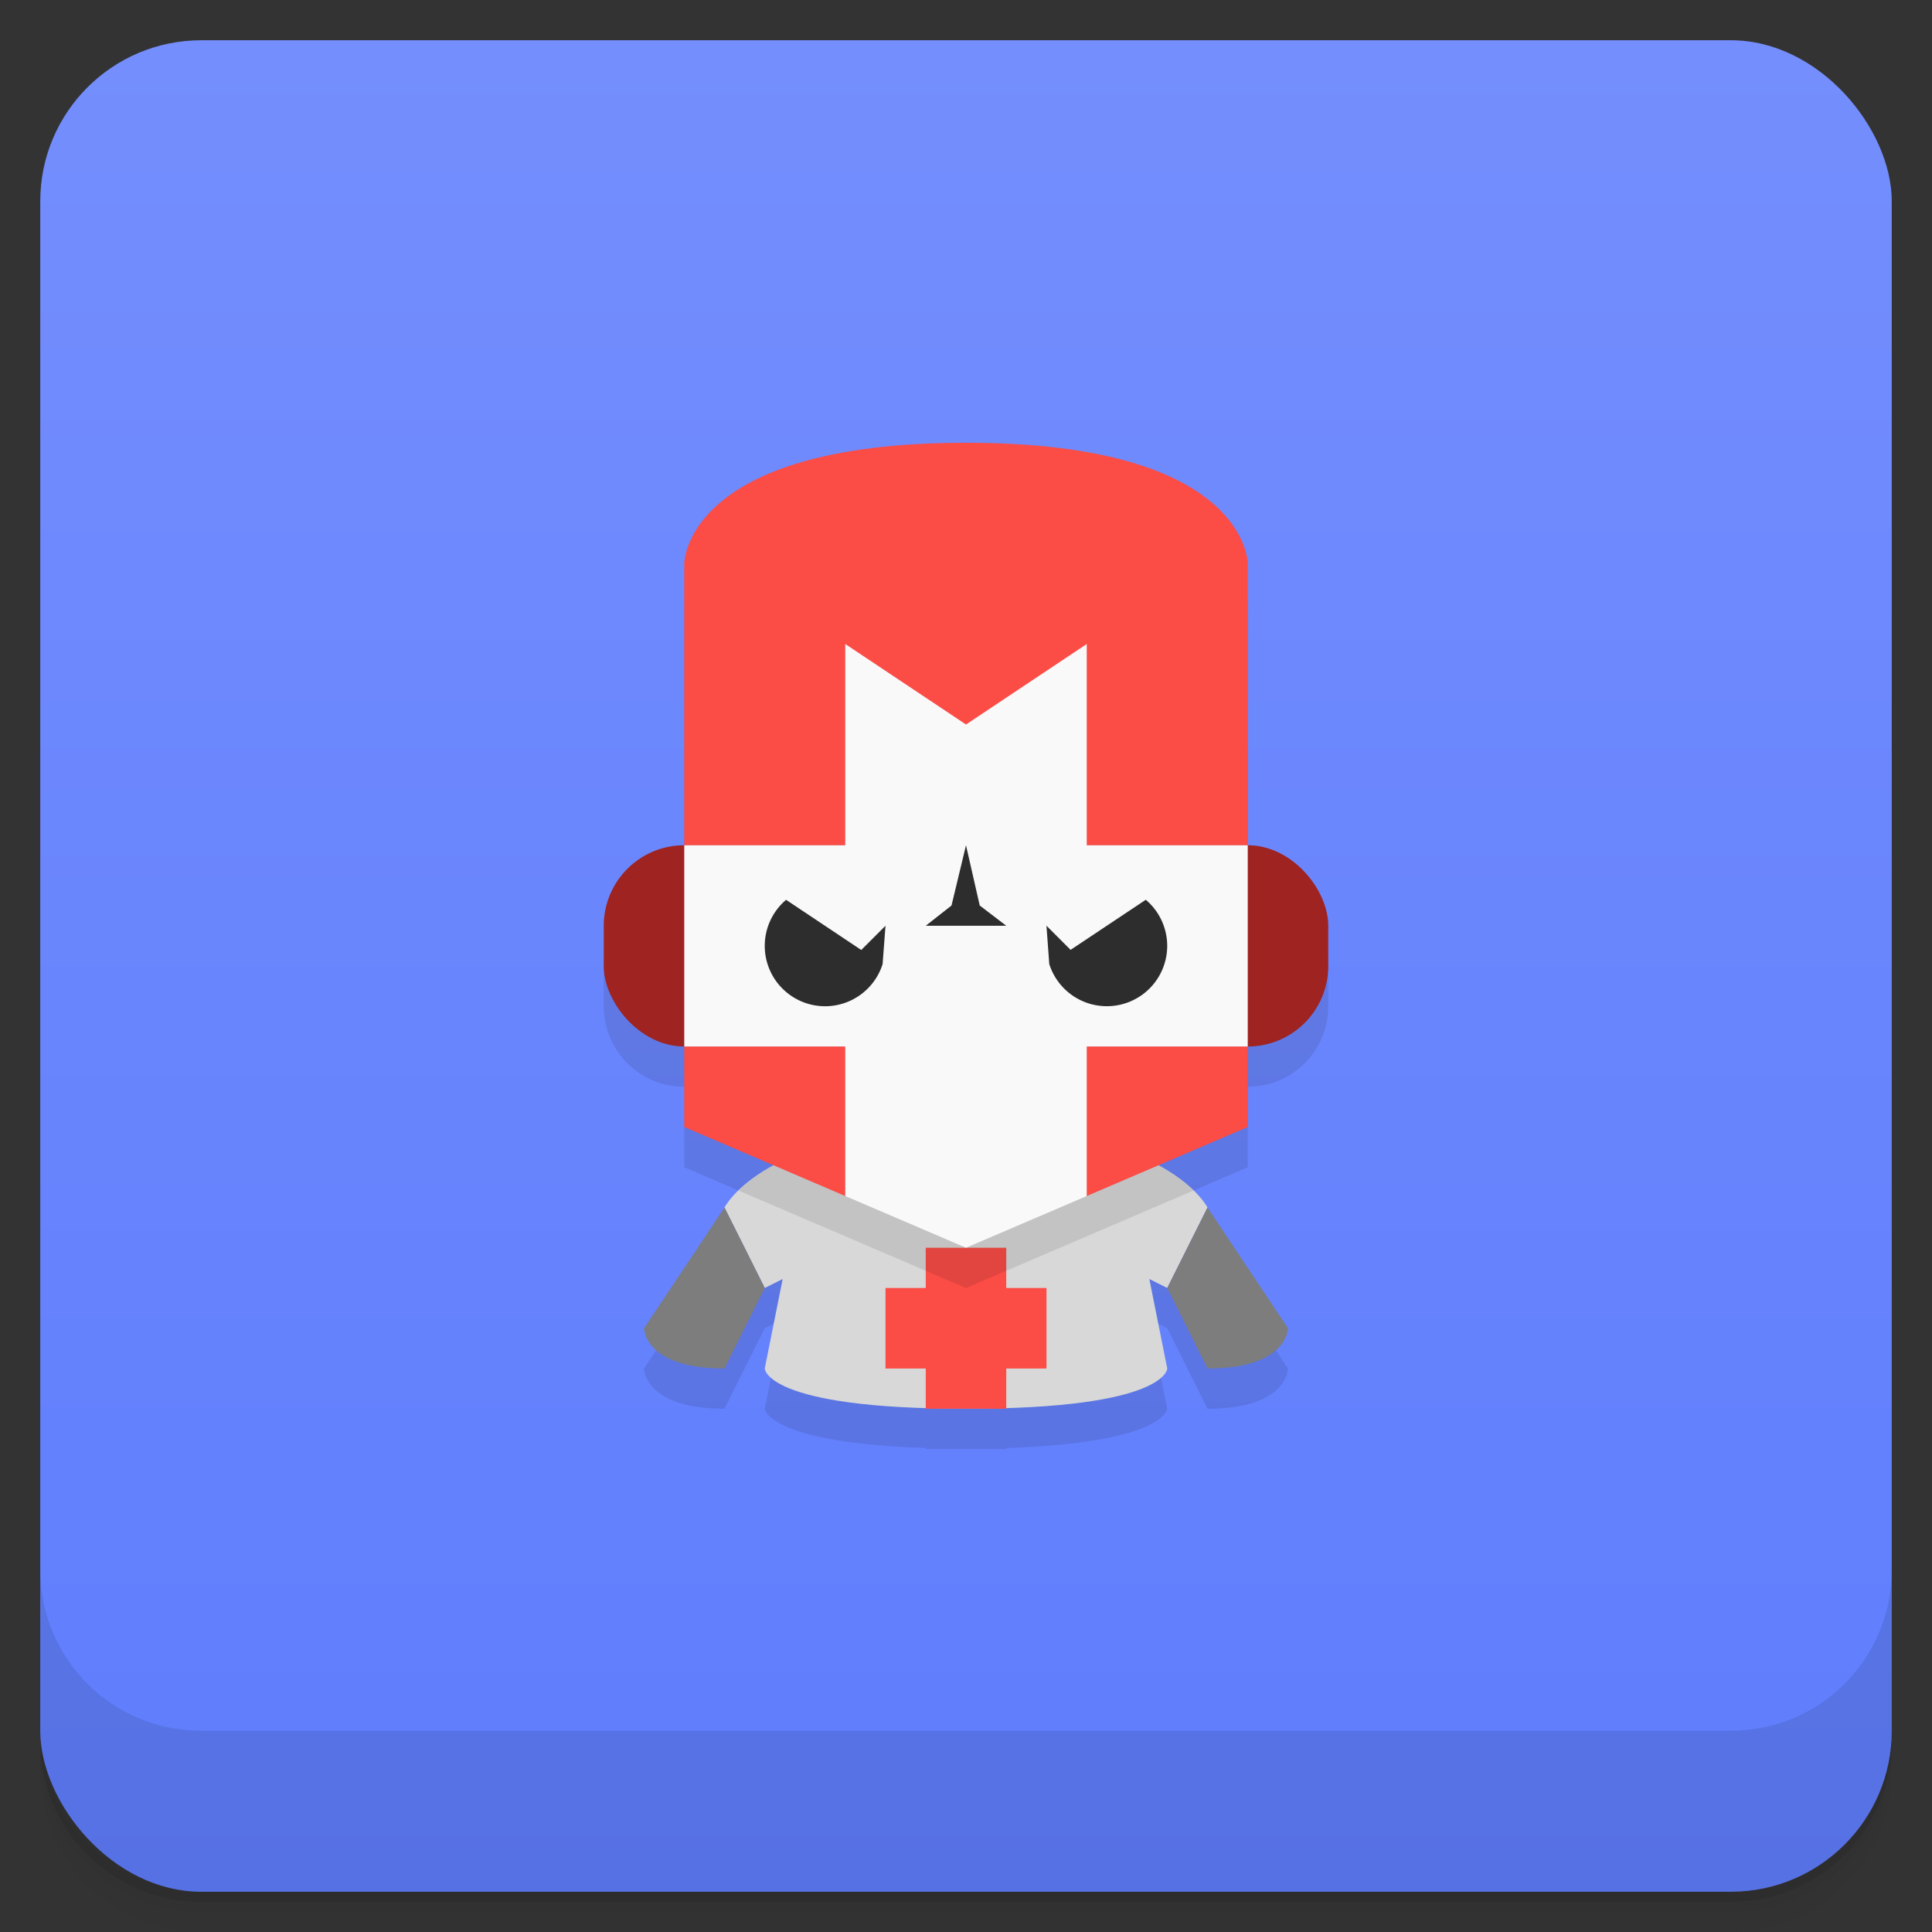 <svg version="1.1" viewBox="0 0 48 48" xmlns="http://www.w3.org/2000/svg">
 <rect x="0" y="0" width="48" height="48" fill="#333333" stroke="none"/>
 <defs>
  <linearGradient id="bg" x2="0" y1="1" y2="47" gradientUnits="userSpaceOnUse">
   <stop style="stop-color:#748efd" offset="0"/>
   <stop style="stop-color:#5f7dfd" offset="1"/>
  </linearGradient>
 </defs>
 <path d="m1 43v0.25c0 2.216 1.784 4 4 4h38c2.216 0 4-1.784 4-4v-0.25c0 2.216-1.784 4-4 4h-38c-2.216 0-4-1.784-4-4zm0 0.5v0.5c0 2.216 1.784 4 4 4h38c2.216 0 4-1.784 4-4v-0.5c0 2.216-1.784 4-4 4h-38c-2.216 0-4-1.784-4-4z" style="opacity:.02"/>
 <path d="m1 43.25v0.25c0 2.216 1.784 4 4 4h38c2.216 0 4-1.784 4-4v-0.25c0 2.216-1.784 4-4 4h-38c-2.216 0-4-1.784-4-4z" style="opacity:.05"/>
 <path d="m1 43v0.25c0 2.216 1.784 4 4 4h38c2.216 0 4-1.784 4-4v-0.25c0 2.216-1.784 4-4 4h-38c-2.216 0-4-1.784-4-4z" style="opacity:.1"/>
 <rect x="1" y="1" width="46" height="46" rx="4" style="fill:url(#bg)"/>
 <path d="m1 39v4c0 2.216 1.784 4 4 4h38c2.216 0 4-1.784 4-4v-4c0 2.216-1.784 4-4 4h-38c-2.216 0-4-1.784-4-4z" style="opacity:.1"/>
 <path d="m24 12c-7 0-7 3-7 3v7c-1.108 0-2 0.892-2 2v1c0 1.108 0.892 2 2 2v2l2.225 0.953c-0.945 0.515-1.225 1.047-1.225 1.047l-2 3s0 1 2 1l1-2 0.445-0.223-0.445 2.223s0.052 0.845 4 0.975v0.025h2v-0.025c3.948-0.129 4-0.975 4-0.975l-0.445-2.223 0.445 0.223 1 2c2 0 2-1 2-1l-2-3s-0.28-0.531-1.225-1.047l2.225-0.953v-2c1.108 0 2-0.892 2-2v-1c0-1.108-0.892-2-2-2v-7s0-3-7-3z" style="opacity:.1"/>
 <path d="m24 28c-5 0-6 2-6 2l1 2 0.445-0.223-0.445 2.223s0 1 5 1 5-1 5-1l-0.445-2.223 0.445 0.223 1-2s-1-2-6-2z" style="fill:#d8d8d8"/>
 <path d="m23 31v1h-1v2h1v1h2v-1h1v-2h-1v-1z" style="fill:#fb4c46;paint-order:stroke fill markers"/>
 <path d="m24 28c-3.539 0-5.054 0.995-5.648 1.58l5.648 2.42 5.648-2.42c-0.595-0.586-2.109-1.58-5.648-1.58z" style="opacity:.1"/>
 <path d="m24 11c-7 0-7 3-7 3v14l4 1.715h6l4-1.715v-14s0-3-7-3z" style="fill:#fb4c46"/>
 <rect x="15" y="21" width="18" height="5" ry="2" style="fill:#9e2321;paint-order:stroke fill markers"/>
 <path d="m21 16v5h-4v5h4v3.715l3 1.285 3-1.285v-3.715h4v-5h-4v-5l-3 2z" style="fill:#f9f9f9;paint-order:stroke fill markers"/>
 <path d="m19.531 22.355a1.5 1.5 0 0 0-0.531 1.145 1.5 1.5 0 0 0 1.5 1.5 1.5 1.5 0 0 0 1.428-1.047l0.072-0.953-0.602 0.602-1.867-1.246zm8.935 0-1.867 1.244-0.6-0.6 0.07 0.953a1.5 1.5 0 0 0 1.43 1.047 1.5 1.5 0 0 0 1.5-1.5 1.5 1.5 0 0 0-0.533-1.145z" style="fill:#2d2d2d;paint-order:stroke fill markers"/>
 <path d="m23 23h2l-0.659-0.503-0.341-1.497-0.36 1.497z" style="fill:#2d2d2d"/>
 <path d="m18 30 1 2-1 2c-2 0-2-1-2-1z" style="fill:#7d7d7d"/>
 <path d="m30 30-1 2 1 2c2 0 2-1 2-1z" style="fill:#7d7d7d"/>
</svg>
